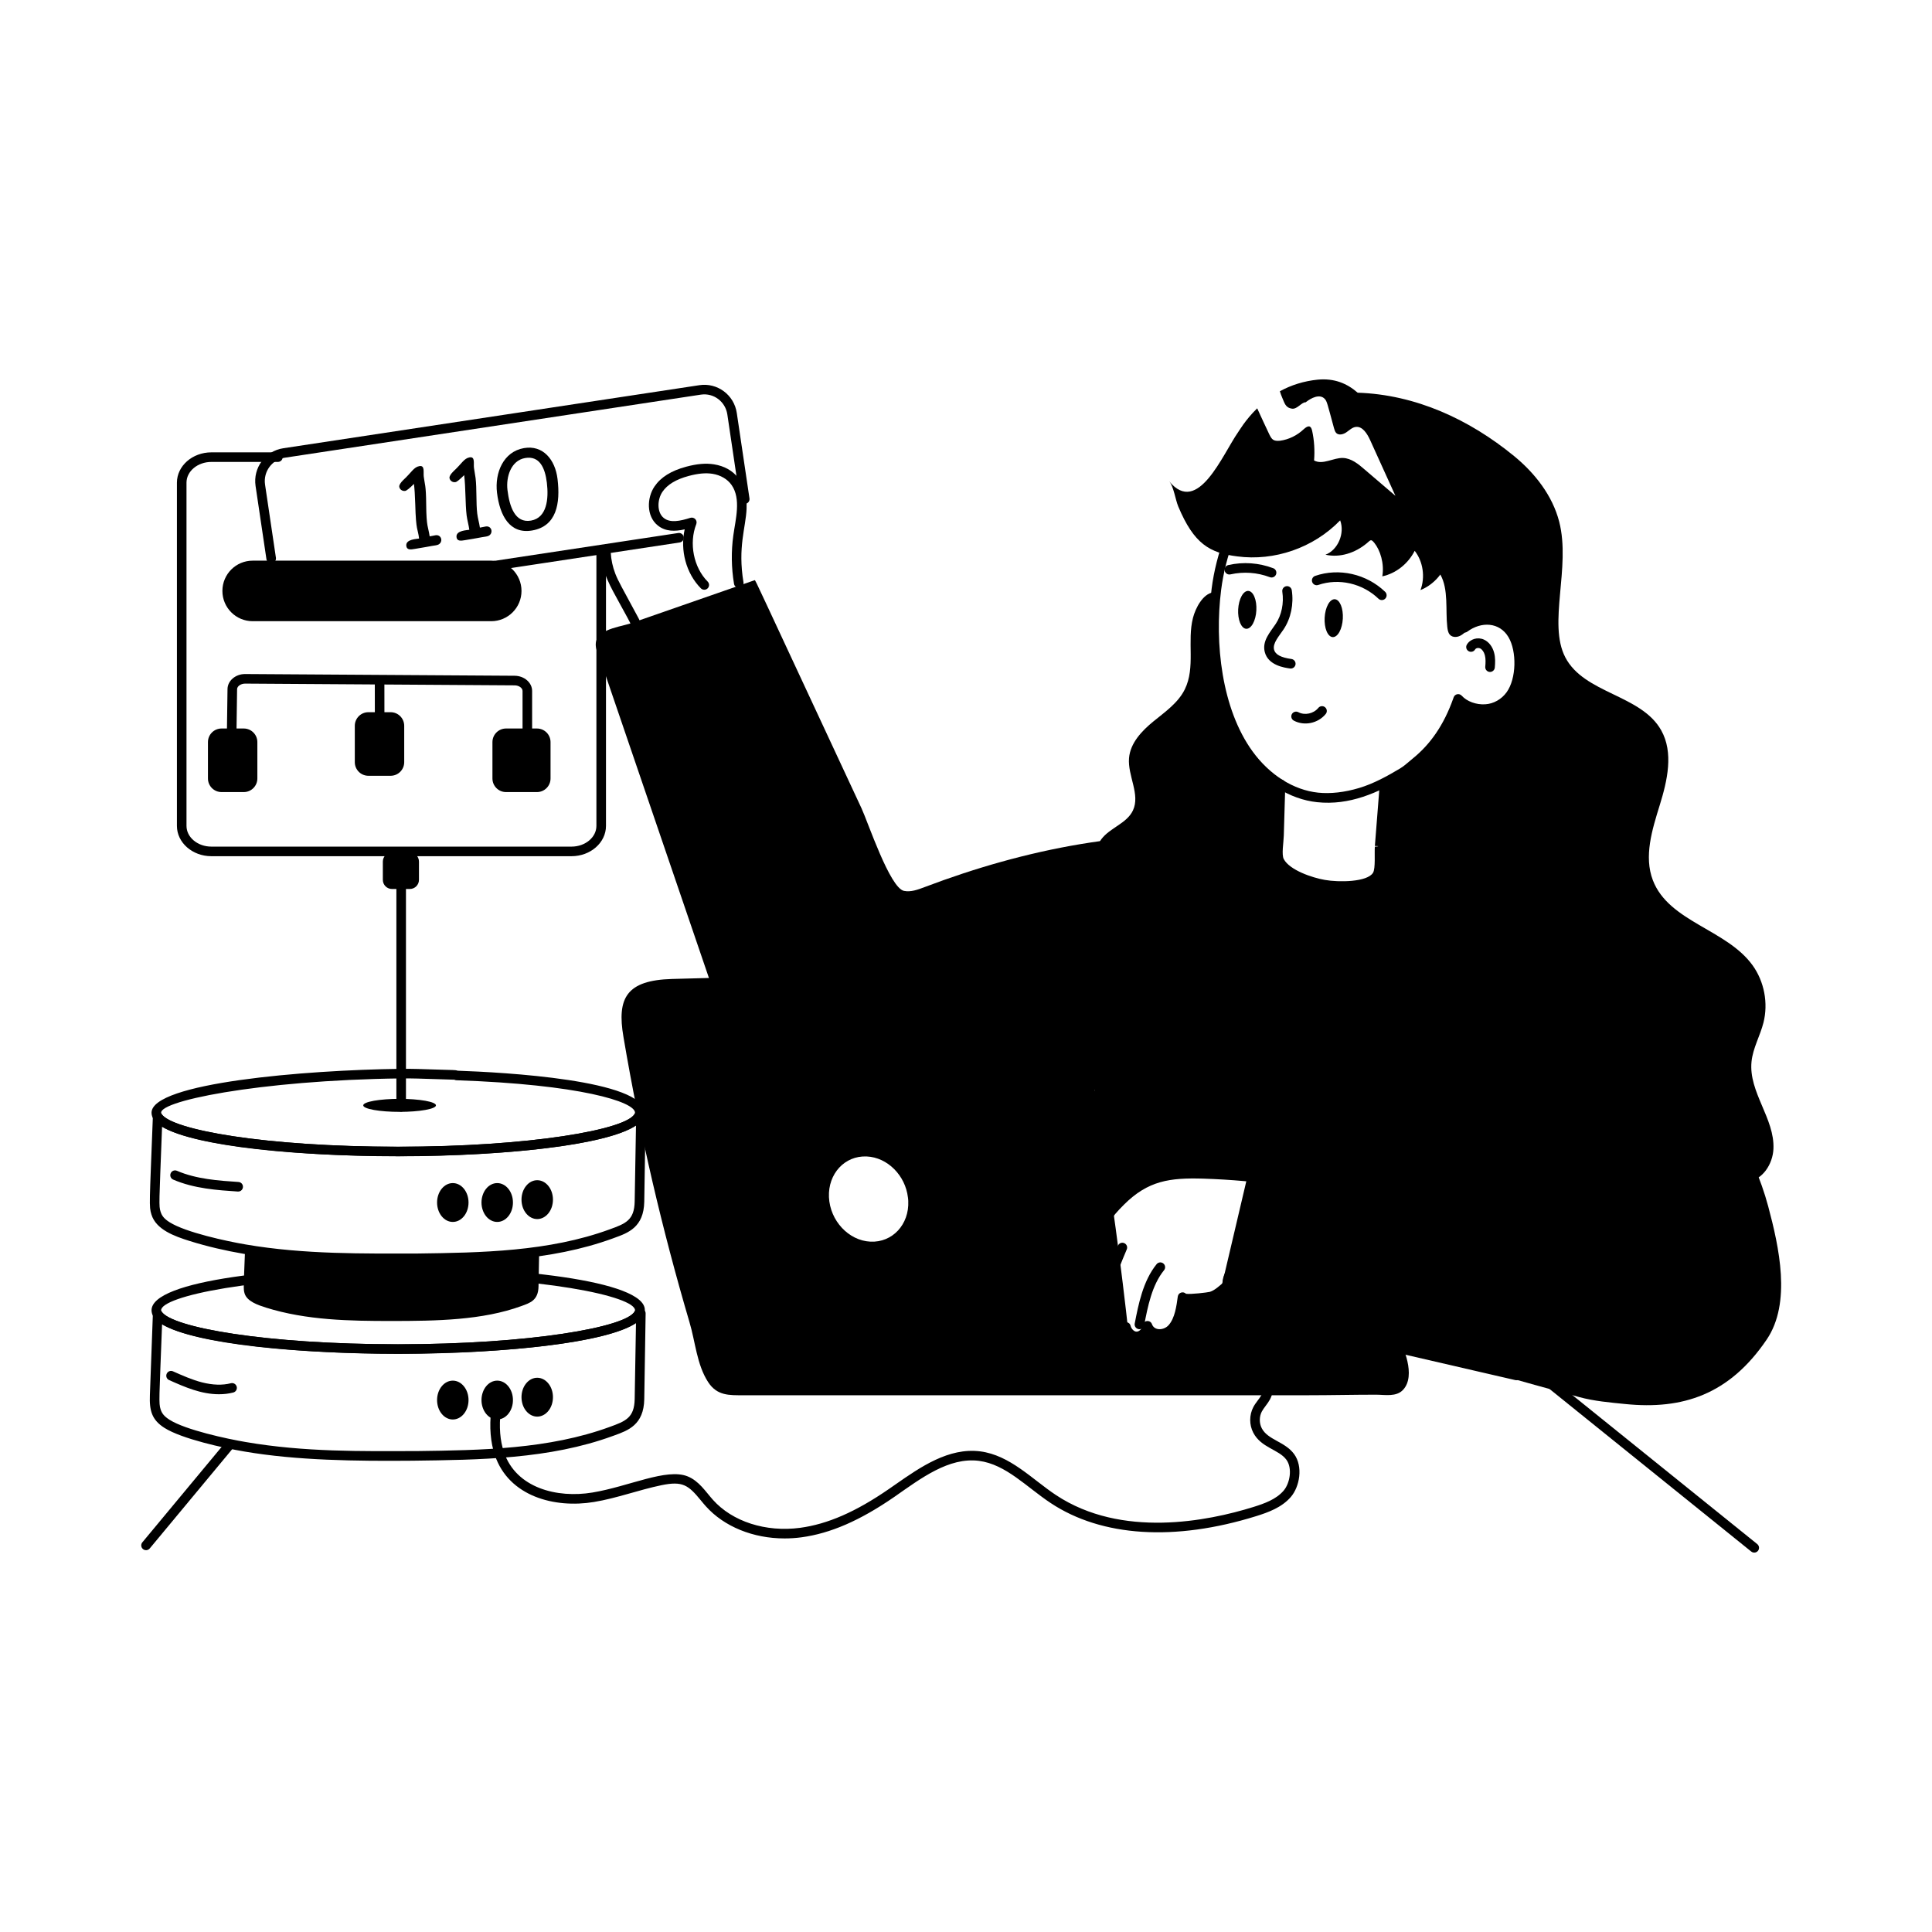 <svg xmlns="http://www.w3.org/2000/svg" xmlns:xlink="http://www.w3.org/1999/xlink" width="500" zoomAndPan="magnify" viewBox="0 0 375 375" height="500" preserveAspectRatio="xMidYMid meet" version="1.0"><defs><clipPath id="97c941100e"><path d="M 226 73.129 L 345 73.129 L 345 230 L 226 230 Z M 226 73.129 " clip-rule="nonzero"/></clipPath><clipPath id="7d70622e89"><path d="M 27.262 279 L 46 279 L 46 301 L 27.262 301 Z M 27.262 279 " clip-rule="nonzero"/></clipPath><clipPath id="bc222ce3c4"><path d="M 298 266 L 342 266 L 342 301.879 L 298 301.879 Z M 298 266 " clip-rule="nonzero"/></clipPath></defs><path fill="#000000" d="M 231.562 119.906 C 230.375 124.461 232.082 129.523 229.965 133.812 C 228.664 136.441 226.141 138.176 223.879 140.023 C 221.617 141.871 219.395 144.207 219.145 147.137 C 218.852 150.586 221.375 154.199 219.895 157.32 C 218.699 159.84 215.465 160.648 213.785 162.867 C 212.34 164.781 212.512 167.961 214.531 169.23 C 216.328 170.359 218.645 169.672 220.754 169.797 C 223.773 169.973 226.395 171.844 229.125 173.156 C 231.953 174.52 235.125 175.328 238.23 174.922 C 241.34 174.512 244.359 172.762 245.844 169.969 C 246.762 168.242 247.047 166.25 247.281 164.301 C 247.602 161.633 247.848 158.957 248.09 156.277 C 248.215 154.938 248.324 153.523 247.77 152.301 C 247.254 151.168 246.238 150.363 245.32 149.531 C 238.277 143.109 235.871 133.391 235.543 123.906 C 235.449 121.242 236.277 117.406 235.5 114.965 C 233.434 115.277 232.039 118.07 231.562 119.906 Z M 231.562 119.906 " fill-opacity="1" fill-rule="nonzero"/><path fill="#000000" d="M 84.617 214.547 C 84.617 214.633 84.574 214.715 84.48 214.797 C 84.391 214.875 84.258 214.957 84.082 215.031 C 83.902 215.109 83.688 215.18 83.43 215.25 C 83.172 215.32 82.879 215.383 82.551 215.441 C 82.223 215.5 81.867 215.555 81.48 215.598 C 81.098 215.645 80.691 215.684 80.262 215.715 C 79.832 215.746 79.391 215.773 78.938 215.789 C 78.484 215.805 78.023 215.812 77.562 215.812 C 77.098 215.812 76.641 215.805 76.184 215.789 C 75.73 215.773 75.289 215.746 74.859 215.715 C 74.434 215.684 74.027 215.645 73.641 215.598 C 73.254 215.555 72.898 215.5 72.57 215.441 C 72.242 215.383 71.953 215.32 71.695 215.25 C 71.438 215.18 71.219 215.109 71.043 215.031 C 70.863 214.957 70.73 214.875 70.641 214.797 C 70.551 214.715 70.504 214.633 70.504 214.547 C 70.504 214.465 70.551 214.383 70.641 214.301 C 70.73 214.223 70.863 214.141 71.043 214.066 C 71.219 213.988 71.438 213.914 71.695 213.848 C 71.953 213.777 72.242 213.715 72.57 213.656 C 72.898 213.598 73.254 213.543 73.641 213.5 C 74.027 213.453 74.434 213.414 74.859 213.383 C 75.289 213.352 75.73 213.324 76.184 213.309 C 76.641 213.293 77.098 213.285 77.562 213.285 C 78.023 213.285 78.484 213.293 78.938 213.309 C 79.391 213.324 79.832 213.352 80.262 213.383 C 80.691 213.414 81.098 213.453 81.48 213.5 C 81.867 213.543 82.223 213.598 82.551 213.656 C 82.879 213.715 83.172 213.777 83.43 213.848 C 83.688 213.914 83.902 213.988 84.082 214.066 C 84.258 214.141 84.391 214.223 84.48 214.301 C 84.574 214.383 84.617 214.465 84.617 214.547 Z M 84.617 214.547 " fill-opacity="1" fill-rule="nonzero"/><path fill="#000000" d="M 110.93 166.188 L 41.027 166.188 C 37.34 166.188 34.34 163.551 34.34 160.309 L 34.34 93.684 C 34.34 90.441 37.34 87.801 41.027 87.801 L 53.938 87.801 C 54.453 87.801 54.867 88.219 54.867 88.73 C 54.867 89.246 54.453 89.66 53.938 89.66 L 41.027 89.66 C 38.367 89.66 36.199 91.465 36.199 93.684 L 36.199 160.309 C 36.199 162.523 38.367 164.328 41.027 164.328 L 110.93 164.328 C 113.594 164.328 115.762 162.523 115.762 160.309 L 115.762 107.711 C 115.762 107.195 116.18 106.781 116.691 106.781 C 117.203 106.781 117.621 107.195 117.621 107.711 L 117.621 160.309 C 117.621 163.551 114.621 166.188 110.93 166.188 Z M 110.93 166.188 " fill-opacity="1" fill-rule="nonzero"/><path fill="#000000" d="M 124.039 126.16 C 123.523 126.16 123.109 125.742 123.109 125.23 C 123.109 121.797 122.828 121.84 120.305 117.18 C 118.418 113.691 116.914 111.336 116.688 107.359 C 116.656 106.848 117.047 106.406 117.559 106.375 C 118.07 106.324 118.512 106.738 118.543 107.25 C 118.625 108.652 118.918 110.02 119.418 111.32 C 120.012 112.859 120.66 113.887 123.934 119.984 C 124.895 121.777 124.969 123.289 124.969 125.23 C 124.969 125.742 124.551 126.16 124.039 126.16 Z M 124.039 126.16 " fill-opacity="1" fill-rule="nonzero"/><path fill="#000000" d="M 73.688 139.902 C 73.176 139.902 72.758 139.484 72.758 138.973 L 72.75 132.23 C 72.75 131.719 73.164 131.301 73.68 131.301 C 74.191 131.301 74.609 131.715 74.609 132.23 L 74.617 138.969 C 74.621 139.484 74.203 139.898 73.691 139.902 C 73.688 139.902 73.688 139.902 73.688 139.902 Z M 73.688 139.902 " fill-opacity="1" fill-rule="nonzero"/><g clip-path="url(#97c941100e)"><path fill="#000000" d="M 342.289 198.488 C 341.641 201.055 340.234 203.43 339.969 206.07 C 339.375 211.988 344.504 217.109 344.223 223.016 C 344.086 225.957 342.105 229.043 339.207 229.332 C 336.965 229.559 334.859 228.078 333.523 226.25 C 332.188 224.418 331.418 222.238 330.375 220.227 C 327.992 215.633 324.074 211.871 319.418 209.699 C 316.664 208.414 313.609 207.637 311.262 205.691 C 307.816 202.84 307.539 199.023 306.285 195.059 C 305.184 191.582 302.906 190.234 300.172 187.945 C 280.5 171.461 276.312 175.328 267.008 168.324 C 266.844 168.203 267.273 166.035 267.301 165.82 C 267.414 164.883 268.438 156.188 268.625 154.59 C 268.727 153.777 268.523 152.844 268.66 152.098 C 268.867 150.906 270.328 150.324 271.23 149.895 C 274.031 148.582 276.449 146.469 278.422 143.992 C 280.48 141.434 281.59 138.391 283.355 135.699 C 284.348 136.293 284.871 137.469 286.078 137.973 C 289.699 139.449 293.176 136.828 294.602 133.207 C 296.117 129.363 295.328 124.277 291.895 121.785 C 290.012 120.434 287.34 120.27 285.508 121.691 C 284.859 122.191 284.324 122.871 283.625 123.289 C 282.938 123.723 281.945 123.805 281.398 123.18 C 281.055 122.773 280.977 122.207 280.914 121.664 C 280.547 118.473 281.195 114.371 279.566 111.516 C 278.574 112.867 277.223 113.926 275.711 114.535 C 276.664 112.031 276.219 108.984 274.59 106.914 C 273.305 109.434 270.953 111.301 268.305 111.867 C 268.734 109.348 267.871 106.758 266.777 105.398 C 266.078 104.547 266.055 104.816 265.289 105.453 C 263.039 107.32 260.113 108.297 257.273 107.672 C 259.691 106.754 261.066 103.531 260.125 101 C 254.922 106.375 247.34 108.945 240.148 107.996 C 234.805 107.312 231.762 105.605 228.699 98.309 C 228.152 96.996 227.82 94.492 226.957 93.438 C 232.504 100.176 237.273 88.242 240.328 83.871 C 240.445 83.746 241.691 81.52 244.02 79.254 C 244.781 80.934 245.57 82.609 246.359 84.289 C 246.871 85.344 247.176 85.66 248.457 85.547 C 250.148 85.316 251.777 84.52 253.062 83.301 C 253.863 82.578 254.434 82.492 254.68 83.586 C 255.098 85.48 255.215 87.441 255.062 89.379 C 256.777 90.297 258.777 88.824 260.684 88.891 C 262.289 88.957 263.648 90.055 264.883 91.137 C 266.879 92.84 268.867 94.531 270.852 96.238 C 269.207 92.637 267.582 89.039 265.938 85.414 C 265.367 84.168 264.465 82.707 263.152 82.867 C 262.453 82.949 261.906 83.52 261.309 83.922 C 260.711 84.328 259.844 84.547 259.348 84.031 C 259.121 83.773 259.031 83.438 258.93 83.113 C 257.609 78.262 257.574 77.914 257.137 77.43 C 256.18 76.387 254.516 77.211 253.422 78.09 C 252.695 78.023 251.793 79.445 250.812 79.324 C 249.465 79.148 249.348 78.227 248.84 77.102 C 248.699 76.777 248.559 76.387 248.422 75.941 C 250.621 74.734 253.078 73.965 255.762 73.691 C 258.992 73.383 261.461 74.426 263.523 76.223 C 274.793 76.594 285.199 81.414 293.855 88.5 C 297.906 91.816 301.32 96.156 302.637 101.25 C 304.93 110.16 300.398 121.004 303.82 127.582 C 307.5 134.66 318.531 134.797 322.438 141.75 C 324.875 146.086 323.633 151.512 322.156 156.27 C 320.684 161.031 319.039 166.219 320.824 170.867 C 323.934 178.945 335.125 180.359 340.176 187.367 C 342.441 190.516 343.242 194.703 342.289 198.488 Z M 342.289 198.488 " fill-opacity="1" fill-rule="nonzero"/></g><path fill="#000000" d="M 241.055 162.621 C 241.449 166.117 238.73 169.023 236.387 171.512 C 233.707 174.359 231.395 177.457 229.047 180.605 C 226.949 183.422 227 185.766 226.605 189.297 C 225.953 195.188 222.281 200.125 218.754 204.715 C 214.117 210.75 211.945 212.926 204.219 215.781 C 189.312 221.297 173.406 224.906 158.027 219.277 C 155.477 218.348 152.875 217.105 151.27 214.805 C 148.055 210.195 148.039 201.734 141.406 200.82 C 141.406 200.82 141.355 200.812 141.355 200.812 C 139.305 194.793 119.219 135.969 116.41 127.746 C 116.172 127.07 115.777 126.309 115.672 125.598 C 115.172 122.336 119.621 121.816 122.203 121.066 L 146.52 112.602 C 147.191 113.84 145.188 109.602 167.219 156.891 C 168.477 159.586 172.727 172.371 175.469 172.922 C 176.805 173.188 178.156 172.68 179.438 172.195 C 199.02 164.762 220.125 160.535 241.055 162.621 Z M 241.055 162.621 " fill-opacity="1" fill-rule="nonzero"/><path fill="#000000" d="M 302.422 173.891 C 299.746 171.523 296.348 169.988 292.855 168.945 C 284.727 166.516 276.121 165.508 267.797 164.285 C 267.797 164.359 267.785 164.434 267.785 164.496 C 267.688 165.871 267.992 168.945 267.305 170.137 C 265.797 172.75 259.309 172.477 256.977 172.043 C 254.488 171.598 249.742 170.012 248.367 167.395 C 247.719 166.145 248.223 163.613 248.258 162.199 C 243.461 161.953 238.656 161.977 233.848 162.301 C 230.461 162.516 227.707 162.996 224.426 164.594 C 224.121 164.73 221.801 165.758 221.801 166.07 C 221.863 167.816 222.328 169.402 222.98 170.977 C 224.34 174.277 221.117 178.613 220.074 181.566 C 218.367 186.402 217.52 191.867 216.281 196.875 C 212.898 210.539 208.887 224.016 206.113 237.578 C 205.453 240.824 203.848 243.777 202.949 246.973 C 202.066 250.172 202.043 253.98 204.215 256.422 C 206.391 258.883 209.953 259.125 213.18 259.359 C 213.008 258.961 212.91 258.539 212.652 258.121 C 212.148 257.277 212.273 257.672 211.477 258.008 C 209.23 258.914 207.797 256.668 207.969 254.215 C 208.082 252.707 208.379 251.988 211.977 242.895 C 213.938 237.852 213.863 236.812 217.508 233.164 C 222.402 228.289 226.84 227.652 233.602 227.844 C 244.527 228.191 255.445 229.816 266.105 232.73 L 260.008 253.719 C 257.586 252.461 256.016 252.574 253.938 252.219 C 251.422 251.785 249.09 250.742 246.738 249.789 C 245.168 249.156 242.125 247.434 240.457 247.992 C 238.656 248.598 237.195 250.965 235.109 251.637 C 234.668 251.773 229.527 252.465 229.527 251.773 C 229.234 253.953 228.891 256.285 227.531 257.82 C 226.168 259.359 223.445 259.371 222.723 257.34 C 222.551 258.453 221.68 259.348 220.699 259.395 C 219.742 259.445 218.797 258.629 218.539 257.551 C 218.234 258.258 217.73 259.023 217.141 259.621 C 246.062 261.707 262.129 260.094 289.531 259.844 C 292.055 256.582 292.816 252.367 294.055 248.449 C 298.109 235.551 300.941 222.457 303.562 209.125 C 305.633 198.512 312.234 182.582 302.422 173.891 Z M 302.422 173.891 " fill-opacity="1" fill-rule="nonzero"/><path fill="#000000" d="M 217.082 260.547 L 213.117 260.285 C 212.305 260.234 212.277 259.465 211.965 258.809 C 209.324 260.051 206.785 257.762 207.039 254.148 C 207.148 252.711 207.664 251.375 208.117 250.199 C 208.168 250.07 211.254 242.199 211.719 240.934 C 213.289 236.641 213.902 235.461 216.852 232.508 C 221.938 227.441 226.602 226.719 233.629 226.914 C 244.691 227.27 255.699 228.922 266.348 231.832 C 266.852 231.969 267.141 232.496 266.996 232.988 L 260.902 253.977 C 260.824 254.246 260.629 254.465 260.375 254.574 C 259.586 254.91 259.414 254.133 257.035 253.609 C 256.449 253.488 255.844 253.414 255.234 253.34 C 251.527 252.879 249.918 252.07 246.387 250.652 C 245.082 250.125 241.992 248.469 240.754 248.871 C 239.246 249.379 237.68 251.785 235.395 252.52 C 235.348 252.535 232.219 253.121 230.297 252.984 C 230.016 254.863 229.547 256.945 228.227 258.438 C 226.844 260 224.426 260.324 222.914 259.145 C 221.766 260.586 219.855 260.754 218.535 259.406 C 218.309 259.719 218.059 260.012 217.801 260.273 C 217.621 260.457 217.367 260.562 217.082 260.547 Z M 213.836 258.469 L 216.758 258.66 C 217.129 258.223 217.465 257.691 217.688 257.18 C 218.055 256.332 219.246 256.492 219.445 257.332 C 219.598 257.977 220.184 258.52 220.648 258.469 C 221.184 258.441 221.699 257.871 221.805 257.195 C 221.949 256.242 223.277 256.125 223.598 257.027 C 224.07 258.352 225.93 258.227 226.832 257.207 C 228.043 255.84 228.355 253.516 228.609 251.648 C 228.711 250.891 229.66 250.57 230.195 251.121 C 231.121 251.258 234.316 250.879 234.852 250.742 C 236.59 250.184 238.172 247.781 240.16 247.109 C 242.25 246.414 245.344 248.227 247.086 248.926 C 249.477 249.906 251.754 250.898 254.094 251.301 C 255.918 251.613 257.305 251.547 259.418 252.418 L 264.945 233.383 C 254.723 230.66 244.172 229.113 233.57 228.773 C 227.039 228.582 222.855 229.152 218.164 233.82 C 215.441 236.551 214.961 237.477 213.465 241.574 C 210.523 249.617 209.059 252.098 208.895 254.285 C 208.762 256.188 209.793 258.055 211.457 256.961 C 211.645 256.836 211.988 256.602 212.453 256.711 C 212.965 256.828 213.211 257.242 213.449 257.641 C 213.629 257.934 213.742 258.211 213.836 258.469 Z M 230.457 251.77 C 230.457 251.77 230.457 251.77 230.457 251.773 C 230.457 251.77 230.457 251.77 230.457 251.77 Z M 230.457 251.77 " fill-opacity="1" fill-rule="nonzero"/><path fill="#000000" d="M 212.312 259.691 C 212.074 259.07 212.543 258.398 213.242 258.434 L 217.203 258.691 C 217.996 258.742 218.367 259.711 217.797 260.277 C 215.516 262.555 213.035 261.594 212.312 259.691 Z M 212.312 259.691 " fill-opacity="1" fill-rule="nonzero"/><path fill="#000000" d="M 211.934 258.367 C 211.445 258.211 211.172 257.691 211.324 257.199 C 212.965 251.965 214.871 246.781 216.992 241.781 C 217.191 241.309 217.738 241.086 218.211 241.289 C 218.684 241.492 218.906 242.035 218.703 242.508 C 216.609 247.449 214.723 252.582 213.098 257.758 C 212.945 258.25 212.418 258.52 211.934 258.367 Z M 211.934 258.367 " fill-opacity="1" fill-rule="nonzero"/><path fill="#000000" d="M 220.988 257.984 C 220.484 257.887 220.152 257.398 220.25 256.895 C 220.961 253.219 221.844 248.645 224.496 245.375 C 224.82 244.977 225.402 244.914 225.805 245.238 C 226.203 245.562 226.266 246.148 225.941 246.547 C 223.582 249.457 222.781 253.594 222.078 257.246 C 221.977 257.762 221.473 258.082 220.988 257.984 Z M 220.988 257.984 " fill-opacity="1" fill-rule="nonzero"/><path fill="#000000" d="M 190.473 254.703 C 189.973 254.59 189.66 254.094 189.773 253.59 C 190.406 250.793 191.227 248.02 192.203 245.344 C 192.379 244.859 192.914 244.609 193.398 244.789 C 193.879 244.965 194.129 245.496 193.953 245.98 C 193 248.586 192.203 251.285 191.586 254.004 C 191.473 254.508 190.973 254.816 190.473 254.703 Z M 190.473 254.703 " fill-opacity="1" fill-rule="nonzero"/><path fill="#000000" d="M 273.18 264.254 C 273 263.48 272.809 262.723 272.43 262.047 C 270.691 259.02 266.512 259.543 262.668 259.543 L 219.133 259.543 C 217.605 245.484 215.695 231.465 213.445 217.527 C 212.324 210.441 211.25 204.398 209.832 196.77 C 209.309 194.02 209.105 191.773 206.613 190.312 C 202.844 188.133 198.09 189.367 193.789 189.367 C 171.91 189.199 150.887 189.418 130.441 190.016 C 121.629 190.27 119.699 193.668 121.016 201.289 C 124.254 220.422 128.508 238.555 133.824 256.621 C 134.973 260.449 135.238 264.836 137.426 268.23 C 139.168 270.938 141.535 270.816 144.285 270.816 L 253.891 270.816 C 258.293 270.816 262.668 270.707 267.07 270.707 C 268.816 270.707 271.043 271.195 272.363 269.734 C 273.625 268.352 273.625 266.23 273.18 264.254 Z M 168.953 241.004 C 164.703 240.801 161.105 236.93 160.898 232.359 C 160.711 227.812 163.965 224.293 168.191 224.469 L 168.242 224.469 C 172.273 224.656 175.734 228.164 176.23 232.426 C 176.27 232.656 176.281 232.887 176.293 233.117 C 176.5 237.676 173.215 241.207 168.953 241.004 Z M 168.953 241.004 " fill-opacity="1" fill-rule="nonzero"/><path fill="#000000" d="M 267.566 116.215 C 264.453 113.223 259.863 112.176 255.875 113.539 C 255.387 113.711 254.859 113.449 254.691 112.961 C 254.527 112.477 254.785 111.949 255.27 111.781 C 259.91 110.188 265.242 111.398 268.855 114.871 C 269.227 115.23 269.238 115.816 268.883 116.188 C 268.527 116.559 267.938 116.57 267.566 116.215 Z M 267.566 116.215 " fill-opacity="1" fill-rule="nonzero"/><path fill="#000000" d="M 255.648 155.703 C 250.363 155.148 245.246 151.945 241.602 146.918 C 235.324 138.266 233.816 125.027 235.176 114.281 C 236.051 107.34 238.781 100.199 242.664 94.695 C 242.957 94.273 243.539 94.172 243.957 94.473 C 244.379 94.77 244.477 95.348 244.184 95.77 C 240.469 101.031 237.859 107.863 237.02 114.516 C 235.719 124.816 237.133 137.598 243.109 145.828 C 246.441 150.426 251.082 153.352 255.84 153.852 C 258.234 154.105 260.996 153.793 263.816 152.945 C 266.621 152.105 269.293 150.629 271.758 149.156 C 272.609 148.648 273.312 147.953 274.168 147.266 C 277.691 144.434 280.27 140.637 282.047 135.652 L 282.152 135.355 C 282.379 134.695 283.238 134.508 283.719 135.035 C 284.734 136.152 286.523 136.816 288.285 136.703 C 289.891 136.609 291.438 135.738 292.426 134.375 C 294.363 131.699 294.41 126.398 292.801 123.68 C 291.055 120.719 287.496 120.598 284.801 122.605 C 284.391 122.91 283.809 122.824 283.5 122.41 C 283.195 122 283.281 121.418 283.691 121.109 C 288.684 117.406 295.891 119.523 295.797 128.836 C 295.77 131.562 295.145 133.797 293.934 135.465 C 291.406 138.957 286.688 139.465 283.441 137.238 C 281.559 142.086 278.898 145.848 275.332 148.715 C 274.453 149.418 273.727 150.148 272.711 150.754 C 267.441 153.898 261.953 156.367 255.648 155.703 Z M 255.648 155.703 " fill-opacity="1" fill-rule="nonzero"/><path fill="#000000" d="M 289.129 130.422 C 288.617 130.375 288.242 129.922 288.289 129.41 C 288.355 128.664 288.395 127.875 288.211 127.176 C 288.047 126.547 287.688 126.035 287.273 125.844 C 286.969 125.703 286.5 125.754 286.316 126.062 C 286.055 126.504 285.484 126.648 285.043 126.387 C 284.602 126.125 284.457 125.555 284.719 125.113 C 285.375 124.012 286.84 123.59 288.055 124.156 C 288.988 124.59 289.703 125.52 290.012 126.711 C 290.266 127.684 290.223 128.664 290.141 129.578 C 290.094 130.078 289.656 130.465 289.129 130.422 Z M 289.129 130.422 " fill-opacity="1" fill-rule="nonzero"/><path fill="#000000" d="M 250.41 129.754 C 249.359 129.609 246.156 129.172 245.492 126.562 C 244.941 124.402 246.523 122.734 247.602 121.121 C 248.762 119.375 249.234 117.086 248.895 114.836 C 248.82 114.332 249.168 113.855 249.676 113.781 C 250.176 113.699 250.656 114.055 250.734 114.562 C 251.141 117.262 250.562 120.027 249.148 122.152 C 248.273 123.461 246.977 124.852 247.293 126.102 C 247.531 127.043 248.637 127.633 250.664 127.91 C 251.172 127.98 251.527 128.449 251.461 128.957 C 251.391 129.473 250.914 129.824 250.41 129.754 Z M 250.41 129.754 " fill-opacity="1" fill-rule="nonzero"/><path fill="#000000" d="M 251.133 139.875 C 250.68 139.633 250.508 139.07 250.746 138.617 C 250.988 138.168 251.551 137.996 252.004 138.234 C 253.254 138.895 254.957 138.535 255.883 137.406 C 256.207 137.008 256.797 136.949 257.191 137.273 C 257.59 137.602 257.648 138.184 257.324 138.582 C 255.836 140.402 253.176 140.961 251.133 139.875 Z M 251.133 139.875 " fill-opacity="1" fill-rule="nonzero"/><path fill="#000000" d="M 259.078 116.309 C 259.312 116.324 259.531 116.43 259.738 116.625 C 259.941 116.824 260.117 117.102 260.266 117.453 C 260.414 117.809 260.52 118.211 260.582 118.668 C 260.648 119.121 260.668 119.594 260.641 120.082 C 260.613 120.566 260.543 121.035 260.43 121.48 C 260.316 121.926 260.168 122.316 259.984 122.652 C 259.801 122.988 259.594 123.242 259.367 123.418 C 259.141 123.594 258.91 123.672 258.676 123.66 C 258.441 123.648 258.223 123.543 258.016 123.344 C 257.812 123.145 257.637 122.871 257.488 122.516 C 257.34 122.164 257.234 121.758 257.172 121.305 C 257.105 120.848 257.086 120.375 257.113 119.891 C 257.141 119.402 257.211 118.934 257.324 118.488 C 257.438 118.043 257.586 117.652 257.77 117.32 C 257.953 116.984 258.16 116.727 258.387 116.555 C 258.613 116.379 258.844 116.297 259.078 116.309 Z M 259.078 116.309 " fill-opacity="1" fill-rule="nonzero"/><path fill="#000000" d="M 242.293 114.695 C 242.527 114.707 242.746 114.812 242.953 115.012 C 243.16 115.211 243.336 115.484 243.48 115.84 C 243.629 116.195 243.734 116.598 243.801 117.055 C 243.863 117.508 243.883 117.98 243.855 118.469 C 243.832 118.953 243.762 119.422 243.648 119.867 C 243.531 120.312 243.383 120.703 243.199 121.039 C 243.016 121.375 242.809 121.629 242.582 121.805 C 242.359 121.977 242.129 122.059 241.895 122.047 C 241.66 122.035 241.441 121.93 241.234 121.73 C 241.027 121.531 240.852 121.254 240.703 120.902 C 240.559 120.547 240.453 120.145 240.387 119.688 C 240.32 119.234 240.305 118.762 240.328 118.273 C 240.355 117.789 240.426 117.32 240.539 116.875 C 240.652 116.43 240.805 116.039 240.988 115.703 C 241.172 115.367 241.375 115.113 241.602 114.938 C 241.828 114.766 242.059 114.684 242.293 114.695 Z M 242.293 114.695 " fill-opacity="1" fill-rule="nonzero"/><path fill="#000000" d="M 260.539 172.906 C 258.918 172.906 257.504 172.746 256.816 172.621 C 254.312 172.188 249.141 170.586 247.555 167.652 C 246.73 166.133 247.289 163.602 247.324 162.164 C 247.426 158.934 247.52 155.609 247.617 152.172 C 247.629 151.66 248.07 151.285 248.57 151.27 C 249.086 151.285 249.488 151.711 249.477 152.227 C 249.387 155.387 249.297 158.621 249.184 162.207 C 249.152 163.504 248.711 165.883 249.188 166.766 C 250.34 168.891 254.676 170.363 257.141 170.789 C 259.832 171.277 265.414 171.227 266.508 169.395 C 267.008 168.559 266.762 165.551 266.855 164.348 L 267.793 164.246 L 266.863 164.203 C 267.23 159.484 267.492 156.09 267.742 153.027 C 267.785 152.52 268.242 152.141 268.746 152.18 C 269.258 152.219 269.637 152.668 269.594 153.18 C 269.387 155.707 269.207 158.055 268.723 164.281 L 267.785 164.383 L 268.711 164.426 C 268.602 165.961 268.965 168.906 268.105 170.352 C 266.871 172.41 263.391 172.906 260.539 172.906 Z M 260.539 172.906 " fill-opacity="1" fill-rule="nonzero"/><path fill="#000000" d="M 246.48 112.031 C 244.023 111.102 241.379 110.918 238.824 111.488 C 238.324 111.602 237.828 111.285 237.715 110.785 C 237.602 110.285 237.918 109.785 238.418 109.676 C 241.324 109.02 244.34 109.234 247.141 110.293 C 247.621 110.473 247.863 111.008 247.68 111.488 C 247.496 111.973 246.961 112.211 246.48 112.031 Z M 246.48 112.031 " fill-opacity="1" fill-rule="nonzero"/><g clip-path="url(#7d70622e89)"><path fill="#000000" d="M 27.754 300.676 C 27.355 300.348 27.301 299.762 27.629 299.367 L 43.875 279.812 C 44.203 279.418 44.789 279.363 45.184 279.691 C 45.578 280.02 45.633 280.605 45.305 281 L 29.062 300.555 C 28.734 300.949 28.145 301.004 27.754 300.676 Z M 27.754 300.676 " fill-opacity="1" fill-rule="nonzero"/></g><g clip-path="url(#bc222ce3c4)"><path fill="#000000" d="M 339.914 301.152 L 299.301 268.422 C 298.902 268.102 298.84 267.516 299.16 267.117 C 299.484 266.719 300.066 266.656 300.469 266.977 L 341.082 299.707 C 341.48 300.027 341.543 300.613 341.223 301.012 C 340.898 301.414 340.312 301.473 339.914 301.152 Z M 339.914 301.152 " fill-opacity="1" fill-rule="nonzero"/></g><path fill="#000000" d="M 47.41 281.734 C 43.465 281.07 35.301 279.297 31.914 277.148 C 29.461 275.59 28.98 273.793 29.094 270.789 C 29.273 265.551 29.473 260.309 29.672 255.066 C 29.688 254.66 29.965 254.312 30.355 254.203 C 30.75 254.098 31.164 254.258 31.383 254.602 C 33.332 257.641 51.426 260.926 77.266 260.926 C 102.844 260.926 121.668 257.609 123.203 254.516 C 123.359 254.199 123.684 254 124.035 254 L 124.387 254 C 124.898 254 125.316 254.414 125.316 254.93 C 124.953 277.758 125.078 269.883 125.051 271.586 C 124.957 276.555 121.93 277.645 119.262 278.609 L 118.98 278.711 C 106.625 283.238 93.055 283.352 80.043 283.523 C 69.105 283.617 57.613 283.488 47.41 281.734 Z M 31.457 257.043 C 30.898 271.785 30.793 272.309 31.168 273.531 C 31.422 274.371 31.91 274.941 32.91 275.578 C 36.031 277.559 44.09 279.289 47.723 279.902 C 59.117 281.859 70.137 281.676 80.902 281.652 C 93.453 281.488 106.516 281.297 118.34 276.965 C 121.434 275.848 123.121 275.188 123.191 271.555 L 123.445 256.797 C 111.809 264.602 44.441 264.797 31.457 257.043 Z M 31.457 257.043 " fill-opacity="1" fill-rule="nonzero"/><path fill="#000000" d="M 77.266 262.781 C 55.969 262.781 32.836 260.316 29.816 255.602 C 29.559 255.223 29.414 254.773 29.414 254.324 C 29.414 242.688 131.488 243.215 124.852 255.371 C 122.445 260.227 99.086 262.781 77.266 262.781 Z M 77.266 247.73 C 49.191 247.73 31.273 251.637 31.273 254.324 C 31.273 254.398 31.309 254.484 31.367 254.574 C 33.328 257.641 51.426 260.922 77.266 260.922 C 102.844 260.922 121.668 257.609 123.203 254.512 C 123.246 254.434 123.258 254.379 123.258 254.324 C 123.258 251.637 105.34 247.73 77.266 247.73 Z M 77.266 247.73 " fill-opacity="1" fill-rule="nonzero"/><path fill="#000000" d="M 107.328 271.191 C 107.328 271.691 107.25 272.172 107.098 272.637 C 106.941 273.098 106.723 273.504 106.434 273.859 C 106.148 274.211 105.816 274.484 105.445 274.676 C 105.07 274.867 104.68 274.965 104.273 274.965 C 103.871 274.965 103.48 274.867 103.105 274.676 C 102.734 274.484 102.402 274.211 102.117 273.859 C 101.828 273.504 101.609 273.098 101.453 272.637 C 101.301 272.172 101.223 271.691 101.223 271.191 C 101.223 270.691 101.301 270.211 101.453 269.75 C 101.609 269.285 101.828 268.879 102.117 268.527 C 102.402 268.172 102.734 267.898 103.105 267.707 C 103.48 267.516 103.871 267.422 104.273 267.422 C 104.68 267.422 105.07 267.516 105.445 267.707 C 105.816 267.898 106.148 268.172 106.434 268.527 C 106.723 268.879 106.941 269.285 107.098 269.75 C 107.25 270.211 107.328 270.691 107.328 271.191 Z M 107.328 271.191 " fill-opacity="1" fill-rule="nonzero"/><path fill="#000000" d="M 99.562 271.75 C 99.562 272.25 99.488 272.734 99.332 273.195 C 99.176 273.656 98.957 274.066 98.668 274.418 C 98.383 274.773 98.055 275.043 97.68 275.234 C 97.305 275.426 96.914 275.523 96.512 275.523 C 96.105 275.523 95.715 275.426 95.344 275.234 C 94.969 275.043 94.637 274.773 94.352 274.418 C 94.066 274.066 93.844 273.656 93.691 273.195 C 93.535 272.734 93.457 272.25 93.457 271.75 C 93.457 271.25 93.535 270.77 93.691 270.309 C 93.844 269.848 94.066 269.438 94.352 269.086 C 94.637 268.73 94.969 268.457 95.344 268.266 C 95.715 268.074 96.105 267.98 96.512 267.98 C 96.914 267.98 97.305 268.074 97.68 268.266 C 98.055 268.457 98.383 268.73 98.668 269.086 C 98.957 269.438 99.176 269.848 99.332 270.309 C 99.488 270.77 99.562 271.25 99.562 271.75 Z M 99.562 271.75 " fill-opacity="1" fill-rule="nonzero"/><path fill="#000000" d="M 90.941 271.75 C 90.941 272.25 90.863 272.734 90.711 273.195 C 90.555 273.656 90.332 274.066 90.047 274.418 C 89.762 274.773 89.43 275.043 89.059 275.234 C 88.684 275.426 88.293 275.523 87.887 275.523 C 87.484 275.523 87.094 275.426 86.719 275.234 C 86.348 275.043 86.016 274.773 85.73 274.418 C 85.441 274.066 85.223 273.656 85.066 273.195 C 84.914 272.734 84.836 272.25 84.836 271.75 C 84.836 271.25 84.914 270.77 85.066 270.309 C 85.223 269.848 85.441 269.438 85.73 269.086 C 86.016 268.73 86.348 268.457 86.719 268.266 C 87.094 268.074 87.484 267.98 87.887 267.98 C 88.293 267.98 88.684 268.074 89.059 268.266 C 89.43 268.457 89.762 268.73 90.047 269.086 C 90.332 269.438 90.555 269.848 90.711 270.309 C 90.863 270.77 90.941 271.25 90.941 271.75 Z M 90.941 271.75 " fill-opacity="1" fill-rule="nonzero"/><path fill="#000000" d="M 104.652 242.895 C 104.613 245.152 104.566 247.426 104.527 249.688 C 104.48 252.418 102.871 252.895 101.211 253.5 C 93.637 256.266 84.699 256.402 75.969 256.402 C 67.922 256.402 59.512 256.277 51.617 253.805 C 50.066 253.309 47.934 252.594 47.473 251.047 C 47.219 250.203 47.289 249.809 47.57 242.473 C 58.039 244.273 69.66 244.34 80.422 244.242 C 88.328 244.141 96.574 244.051 104.652 242.895 Z M 104.652 242.895 " fill-opacity="1" fill-rule="nonzero"/><path fill="#000000" d="M 36.816 240.879 C 33.867 239.949 30.285 238.68 29.391 235.727 C 28.898 234.117 29.02 233.867 29.672 216.719 C 29.707 215.812 30.895 215.488 31.383 216.254 C 33.332 219.297 51.426 222.582 77.266 222.582 C 102.844 222.582 121.668 219.266 123.203 216.172 C 123.359 215.852 123.684 215.652 124.035 215.652 L 124.387 215.652 C 124.898 215.652 125.316 216.07 125.316 216.582 C 124.953 239.41 125.078 231.539 125.051 233.242 C 124.957 238.211 121.93 239.301 119.262 240.262 L 118.98 240.367 C 106.758 244.844 93.375 245 80.434 245.172 C 65.66 245.301 50.562 245.164 36.816 240.879 Z M 31.457 218.695 C 30.883 233.836 30.809 234.016 31.168 235.184 C 31.422 236.023 31.91 236.598 32.91 237.23 C 36.02 239.207 44.055 240.938 47.723 241.555 C 59.074 243.508 70.82 243.309 80.926 243.309 C 93.461 243.141 106.531 242.945 118.34 238.617 C 121.441 237.5 123.121 236.836 123.191 233.207 L 123.445 218.453 C 111.809 226.258 44.438 226.453 31.457 218.695 Z M 31.457 218.695 " fill-opacity="1" fill-rule="nonzero"/><path fill="#000000" d="M 77.266 224.438 C 55.973 224.438 32.836 221.973 29.816 217.254 C 29.562 216.879 29.414 216.43 29.414 215.977 C 29.414 210.199 59.098 207.688 77.809 207.461 C 78.465 207.469 78.812 207.398 84.258 207.586 C 85.484 207.625 86.695 207.668 87.848 207.691 C 88.25 207.699 88.578 207.727 88.848 207.824 C 97.621 208.129 125.117 209.602 125.117 215.977 C 125.117 216.344 125.027 216.707 124.852 217.023 C 122.445 221.883 99.086 224.438 77.266 224.438 Z M 77.828 209.32 C 50.176 209.656 29.75 213.871 31.367 216.227 C 33.332 219.293 51.426 222.578 77.266 222.578 C 102.844 222.578 121.668 219.266 123.203 216.168 C 123.246 216.09 123.258 216.035 123.258 215.977 C 123.258 213.848 112.504 210.488 88.59 209.676 C 88.453 209.672 88.316 209.637 88.191 209.57 C 88.145 209.566 85.781 209.496 84.191 209.445 C 82.227 209.379 79.805 209.293 77.828 209.32 Z M 88.027 209.461 Z M 77.82 208.391 L 77.832 208.391 Z M 77.82 208.391 " fill-opacity="1" fill-rule="nonzero"/><path fill="#000000" d="M 107.328 232.848 C 107.328 233.348 107.25 233.828 107.098 234.293 C 106.941 234.754 106.723 235.16 106.434 235.516 C 106.148 235.867 105.816 236.141 105.445 236.332 C 105.07 236.523 104.68 236.621 104.273 236.621 C 103.871 236.621 103.48 236.523 103.105 236.332 C 102.734 236.141 102.402 235.867 102.117 235.516 C 101.828 235.16 101.609 234.754 101.453 234.293 C 101.301 233.828 101.223 233.348 101.223 232.848 C 101.223 232.348 101.301 231.867 101.453 231.406 C 101.609 230.941 101.828 230.535 102.117 230.184 C 102.402 229.828 102.734 229.555 103.105 229.363 C 103.48 229.172 103.871 229.078 104.273 229.078 C 104.68 229.078 105.07 229.172 105.445 229.363 C 105.816 229.555 106.148 229.828 106.434 230.184 C 106.723 230.535 106.941 230.941 107.098 231.406 C 107.25 231.867 107.328 232.348 107.328 232.848 Z M 107.328 232.848 " fill-opacity="1" fill-rule="nonzero"/><path fill="#000000" d="M 99.562 233.406 C 99.562 233.906 99.488 234.387 99.332 234.848 C 99.176 235.312 98.957 235.719 98.668 236.074 C 98.383 236.426 98.055 236.699 97.68 236.891 C 97.305 237.082 96.914 237.176 96.512 237.176 C 96.105 237.176 95.715 237.082 95.344 236.891 C 94.969 236.699 94.637 236.426 94.352 236.074 C 94.066 235.719 93.844 235.312 93.691 234.848 C 93.535 234.387 93.457 233.906 93.457 233.406 C 93.457 232.906 93.535 232.426 93.691 231.965 C 93.844 231.5 94.066 231.094 94.352 230.738 C 94.637 230.387 94.969 230.113 95.344 229.922 C 95.715 229.73 96.105 229.637 96.512 229.637 C 96.914 229.637 97.305 229.73 97.68 229.922 C 98.055 230.113 98.383 230.387 98.668 230.738 C 98.957 231.094 99.176 231.5 99.332 231.965 C 99.488 232.426 99.562 232.906 99.562 233.406 Z M 99.562 233.406 " fill-opacity="1" fill-rule="nonzero"/><path fill="#000000" d="M 90.941 233.406 C 90.941 233.906 90.863 234.387 90.711 234.848 C 90.555 235.312 90.332 235.719 90.047 236.074 C 89.762 236.426 89.43 236.699 89.059 236.891 C 88.684 237.082 88.293 237.176 87.887 237.176 C 87.484 237.176 87.094 237.082 86.719 236.891 C 86.348 236.699 86.016 236.426 85.73 236.074 C 85.441 235.719 85.223 235.312 85.066 234.848 C 84.914 234.387 84.836 233.906 84.836 233.406 C 84.836 232.906 84.914 232.426 85.066 231.965 C 85.223 231.5 85.441 231.094 85.73 230.738 C 86.016 230.387 86.348 230.113 86.719 229.922 C 87.094 229.73 87.484 229.637 87.887 229.637 C 88.293 229.637 88.684 229.73 89.059 229.922 C 89.43 230.113 89.762 230.387 90.047 230.738 C 90.332 231.094 90.555 231.5 90.711 231.965 C 90.863 232.426 90.941 232.906 90.941 233.406 Z M 90.941 233.406 " fill-opacity="1" fill-rule="nonzero"/><path fill="#000000" d="M 46.168 231.277 C 42.191 231.012 37.68 230.715 33.613 228.957 C 33.141 228.754 32.926 228.207 33.129 227.734 C 33.328 227.262 33.875 227.043 34.348 227.25 C 38.125 228.879 42.461 229.168 46.293 229.422 C 46.805 229.457 47.191 229.898 47.156 230.41 C 47.125 230.902 46.707 231.309 46.168 231.277 Z M 46.168 231.277 " fill-opacity="1" fill-rule="nonzero"/><path fill="#000000" d="M 42.508 270.621 C 39.062 270.621 35.949 269.266 32.824 267.871 C 32.355 267.664 32.145 267.113 32.355 266.645 C 32.562 266.176 33.113 265.961 33.582 266.176 C 35.395 266.98 37.27 267.816 39.188 268.312 C 41.277 268.848 43.168 268.906 44.816 268.484 C 45.312 268.359 45.816 268.656 45.945 269.156 C 46.074 269.652 45.773 270.16 45.277 270.285 C 44.402 270.512 43.48 270.621 42.508 270.621 Z M 42.508 270.621 " fill-opacity="1" fill-rule="nonzero"/><path fill="#000000" d="M 44.969 143.289 C 44.965 143.289 44.961 143.289 44.953 143.289 C 44.441 143.281 44.031 142.859 44.039 142.348 L 44.16 133.738 C 44.184 132.129 45.715 130.828 47.574 130.828 C 78.574 131.027 69.199 130.969 99.898 131.164 C 101.766 131.18 103.285 132.504 103.285 134.113 L 103.285 142.238 C 103.285 142.75 102.867 143.168 102.355 143.168 C 101.844 143.168 101.426 142.75 101.426 142.238 L 101.426 134.113 C 101.426 133.531 100.719 133.031 99.887 133.027 L 47.586 132.688 C 46.777 132.684 46.031 133.176 46.02 133.766 L 45.898 142.375 C 45.891 142.883 45.477 143.289 44.969 143.289 Z M 44.969 143.289 " fill-opacity="1" fill-rule="nonzero"/><path fill="#000000" d="M 43 153.742 L 47.316 153.742 C 48.773 153.742 49.953 152.559 49.953 151.102 L 49.953 144.043 C 49.953 142.586 48.773 141.402 47.316 141.402 L 43 141.402 C 41.543 141.402 40.363 142.586 40.363 144.043 L 40.363 151.102 C 40.363 152.559 41.543 153.742 43 153.742 Z M 43 153.742 " fill-opacity="1" fill-rule="nonzero"/><path fill="#000000" d="M 98.219 153.742 L 104.223 153.742 C 105.68 153.742 106.859 152.559 106.859 151.102 L 106.859 144.043 C 106.859 142.586 105.68 141.402 104.223 141.402 L 98.219 141.402 C 96.762 141.402 95.582 142.586 95.582 144.043 L 95.582 151.102 C 95.582 152.559 96.762 153.742 98.219 153.742 Z M 98.219 153.742 " fill-opacity="1" fill-rule="nonzero"/><path fill="#000000" d="M 71.504 150.578 L 75.82 150.578 C 77.277 150.578 78.457 149.395 78.457 147.938 L 78.457 140.879 C 78.457 139.422 77.277 138.238 75.82 138.238 L 71.504 138.238 C 70.047 138.238 68.867 139.422 68.867 140.879 L 68.867 147.938 C 68.867 149.395 70.047 150.578 71.504 150.578 Z M 71.504 150.578 " fill-opacity="1" fill-rule="nonzero"/><path fill="#000000" d="M 219.945 215.676 C 219.684 215.676 219.426 215.566 219.242 215.355 C 218.906 214.969 218.945 214.379 219.336 214.043 L 229.324 205.398 C 229.711 205.062 230.297 205.105 230.633 205.492 C 230.969 205.883 230.93 206.469 230.539 206.805 L 220.551 215.449 C 220.375 215.602 220.16 215.676 219.945 215.676 Z M 219.945 215.676 " fill-opacity="1" fill-rule="nonzero"/><path fill="#000000" d="M 152.281 298.609 C 146.215 298.609 140.547 296.336 136.984 292.344 C 136.652 291.977 136.332 291.586 136.012 291.195 C 133.598 288.25 132.492 287.426 128.367 288.281 C 124 289.184 119.789 290.789 115.293 291.535 C 107.68 292.797 98.773 290.48 96.055 282.457 C 95.203 279.941 94.969 277.062 95.336 273.645 C 95.406 273.004 95.484 272.277 95.203 271.91 C 94.891 271.504 94.965 270.922 95.371 270.609 C 95.777 270.297 96.363 270.371 96.676 270.777 C 97.414 271.73 97.281 272.953 97.188 273.848 C 96.848 276.984 97.051 279.605 97.816 281.859 C 100.184 288.848 108.148 290.836 114.988 289.699 C 122.086 288.527 129.363 284.91 133.465 286.562 C 135.672 287.453 136.93 289.492 138.371 291.105 C 142.16 295.352 148.641 297.43 155.285 296.551 C 160.629 295.836 166.102 293.449 172.512 289.031 L 173.828 288.117 C 178.664 284.746 184.148 280.938 190.246 281.707 C 196.07 282.457 200.336 287.125 204.969 290.195 C 217.695 298.625 234.43 295.262 243.273 292.508 C 245.438 291.832 247.676 291.031 249.129 289.359 C 250.379 287.922 250.895 284.973 249.684 283.328 C 248.207 281.32 244.781 281.031 243.254 278.074 C 242.461 276.543 242.469 274.645 243.27 273.117 C 243.738 272.227 244.469 271.484 244.855 270.766 C 245.59 269.398 245.316 267.547 244.223 266.457 C 243.859 266.094 243.859 265.504 244.219 265.141 C 244.582 264.777 245.172 264.773 245.535 265.141 C 247.215 266.812 247.621 269.547 246.492 271.645 C 246.039 272.488 245.277 273.289 244.918 273.98 C 244.402 274.965 244.398 276.234 244.906 277.223 C 246.082 279.5 249.395 279.797 251.18 282.227 C 252.965 284.652 252.273 288.574 250.535 290.578 C 248.762 292.617 246.141 293.559 243.824 294.281 C 228.016 299.207 213.852 298.309 203.941 291.742 C 199.23 288.621 195.246 284.223 190.008 283.551 C 184.156 282.805 178.738 286.957 173.566 290.562 C 166.906 295.152 161.176 297.641 155.531 298.395 C 154.445 298.539 153.355 298.609 152.281 298.609 Z M 152.281 298.609 " fill-opacity="1" fill-rule="nonzero"/><path fill="#000000" d="M 76.082 172.551 L 79.547 172.551 C 80.527 172.551 81.32 171.758 81.32 170.777 L 81.32 167.234 C 81.32 166.254 80.527 165.461 79.547 165.461 L 76.082 165.461 C 75.102 165.461 74.309 166.254 74.309 167.234 L 74.309 170.777 C 74.309 171.758 75.102 172.551 76.082 172.551 Z M 76.082 172.551 " fill-opacity="1" fill-rule="nonzero"/><path fill="#000000" d="M 77.867 215.773 C 77.355 215.773 76.938 215.355 76.938 214.844 L 76.938 169.098 C 76.938 168.582 77.355 168.168 77.867 168.168 C 78.379 168.168 78.797 168.582 78.797 169.098 L 78.797 214.844 C 78.797 215.355 78.379 215.773 77.867 215.773 Z M 77.867 215.773 " fill-opacity="1" fill-rule="nonzero"/><path fill="#000000" d="M 51.715 108.531 L 49.605 94.324 C 49.086 90.816 51.492 87.535 54.965 87.008 L 135.762 74.762 C 139.207 74.242 142.488 76.613 143.012 80.172 L 145.473 96.738 C 145.547 97.246 145.195 97.719 144.688 97.793 C 144.184 97.855 143.707 97.52 143.633 97.012 L 141.176 80.445 C 140.809 77.973 138.539 76.223 136.039 76.598 L 55.242 88.848 C 52.781 89.219 51.078 91.555 51.445 94.051 L 53.555 108.258 C 53.629 108.766 53.277 109.238 52.77 109.312 C 52.227 109.387 51.785 109.012 51.715 108.531 Z M 51.715 108.531 " fill-opacity="1" fill-rule="nonzero"/><path fill="#000000" d="M 92.195 110.375 C 92.121 109.867 92.469 109.395 92.977 109.316 L 131.648 103.457 C 132.156 103.379 132.629 103.727 132.707 104.234 C 132.785 104.742 132.434 105.219 131.926 105.293 L 93.254 111.156 C 92.75 111.234 92.273 110.883 92.195 110.375 Z M 92.195 110.375 " fill-opacity="1" fill-rule="nonzero"/><path fill="#000000" d="M 82.633 106.184 L 80.539 106.539 C 79.738 106.68 78.965 106.793 78.863 105.965 C 78.695 104.605 81.02 104.629 81.344 104.531 C 81.098 102.5 80.742 103.242 80.598 97.832 C 80.543 96.105 80.461 94.805 80.348 93.926 C 79.488 94.785 78.926 95.234 78.664 95.281 C 78.082 95.383 77.559 94.98 77.496 94.473 C 77.461 94.16 77.715 93.727 78.27 93.176 C 79.895 91.695 80.289 90.668 81.406 90.473 C 82.508 90.281 82.148 91.66 82.25 92.512 C 82.434 94.035 82.691 94.027 82.723 97.941 C 82.762 102.398 83.121 102.176 83.398 104.109 L 84.508 103.898 C 85.484 103.723 85.977 104.75 85.441 105.418 C 85.023 105.938 84.539 105.785 82.633 106.184 Z M 82.633 106.184 " fill-opacity="1" fill-rule="nonzero"/><path fill="#000000" d="M 92.383 104.484 L 90.289 104.84 C 89.488 104.977 88.711 105.094 88.609 104.262 C 88.445 102.906 90.766 102.926 91.094 102.828 C 90.992 102.004 90.668 100.855 90.57 100.031 C 90.301 97.816 90.398 94.551 90.094 92.223 C 89.234 93.082 88.676 93.535 88.414 93.578 C 87.828 93.684 87.309 93.277 87.246 92.773 C 87.207 92.461 87.465 92.027 88.02 91.473 C 89.652 89.98 90.043 88.965 91.152 88.773 C 92.258 88.582 91.895 89.965 91.996 90.809 C 92.066 91.387 92.234 92.16 92.312 92.797 C 92.555 94.801 92.391 97.707 92.629 99.672 C 92.75 100.668 93 101.402 93.148 102.41 L 94.254 102.195 C 95.262 102.02 95.707 103.074 95.188 103.719 C 94.773 104.234 94.277 104.086 92.383 104.484 Z M 92.383 104.484 " fill-opacity="1" fill-rule="nonzero"/><path fill="#000000" d="M 103.297 102.965 C 98.926 103.727 97.004 100.059 96.469 95.637 C 96 91.781 97.703 87.672 101.688 86.977 C 105.402 86.328 107.762 89.223 108.215 92.953 C 108.797 97.738 108.023 102.141 103.297 102.965 Z M 101.914 88.906 C 99.211 89.379 98.188 92.52 98.5 95.117 C 98.883 98.262 99.934 101.594 103.066 101.047 C 106.172 100.504 106.523 96.816 106.145 93.691 C 105.797 90.844 104.754 88.41 101.914 88.906 Z M 101.914 88.906 " fill-opacity="1" fill-rule="nonzero"/><path fill="#000000" d="M 49.039 120.574 L 95.348 120.574 C 98.59 120.574 101.223 117.945 101.223 114.699 C 101.223 111.453 98.59 108.824 95.348 108.824 L 49.039 108.824 C 45.797 108.824 43.168 111.453 43.168 114.699 C 43.168 117.945 45.797 120.574 49.039 120.574 Z M 49.039 120.574 " fill-opacity="1" fill-rule="nonzero"/><path fill="#000000" d="M 136.039 114.195 C 133.168 111.301 131.98 106.797 132.898 102.746 C 131.012 103.176 129.168 103.199 127.668 101.988 C 125.43 100.188 125.543 96.613 127.051 94.406 C 128.27 92.621 130.277 91.371 133.191 90.586 C 135.289 90.023 137.008 89.875 138.594 90.129 C 142.543 90.762 145.121 93.703 144.91 98.754 C 144.758 102.43 143.168 106.172 144.309 113.023 C 144.391 113.527 144.047 114.008 143.543 114.09 C 143.035 114.172 142.559 113.832 142.473 113.328 C 141.953 110.195 141.906 107.027 142.34 103.91 C 142.766 100.793 143.887 96.832 141.996 94.133 C 141.211 93.004 139.859 92.215 138.301 91.965 C 136.98 91.758 135.512 91.891 133.672 92.383 C 131.207 93.047 129.543 94.051 128.586 95.453 C 127.57 96.941 127.461 99.434 128.836 100.539 C 130.09 101.555 132.059 101.125 133.996 100.512 C 134.34 100.402 134.711 100.504 134.957 100.762 C 135.203 101.023 135.273 101.402 135.145 101.738 C 133.695 105.441 134.625 110.133 137.359 112.887 C 137.719 113.25 137.719 113.84 137.355 114.199 C 136.988 114.562 136.398 114.559 136.039 114.195 Z M 136.039 114.195 " fill-opacity="1" fill-rule="nonzero"/><path fill="#000000" d="M 293.422 168.793 C 310.617 175.004 320.656 189.172 328.422 203.656 C 333.758 213.609 340.312 223.297 343.207 234.152 C 345.297 241.988 347.754 252.867 342.914 260.008 C 335.641 270.73 326.559 273.641 315.477 272.523 C 312.438 272.215 309.461 271.969 306.508 271.168 C 279.848 263.949 285.434 264.848 239.602 252.559 C 237.309 251.941 236.637 248.945 237.934 246.82 L 245.605 218.836 C 245.43 218.191 245.957 217.438 246.539 217.168 C 247.609 216.668 249.195 217.145 253.281 217.438 L 295.816 224.434 L 287.703 210.441 " fill-opacity="1" fill-rule="nonzero"/><path fill="#000000" d="M 294.109 267.875 L 255.926 259.051 L 239.691 254.398 C 237.754 253.848 236.613 251.809 237.094 249.766 L 244.277 219.195 C 244.734 217.246 246.5 215.996 248.406 216.309 L 329.922 229.418 C 330.43 229.5 330.773 229.977 330.695 230.484 C 330.613 230.988 330.133 231.336 329.629 231.254 L 248.109 218.145 C 247.188 217.996 246.32 218.629 246.09 219.621 L 238.902 250.191 C 238.656 251.25 239.238 252.336 240.203 252.613 L 256.391 257.25 L 294.531 266.062 C 295.031 266.176 295.344 266.68 295.227 267.18 C 295.109 267.684 294.598 267.992 294.109 267.875 Z M 294.109 267.875 " fill-opacity="1" fill-rule="nonzero"/><path fill="#000000" d="M 296.836 224.922 L 288.973 211.719 C 288.707 211.281 288.852 210.707 289.293 210.445 C 289.734 210.184 290.305 210.328 290.566 210.77 L 298.434 223.969 C 298.695 224.41 298.551 224.98 298.109 225.242 C 297.668 225.508 297.098 225.359 296.836 224.922 Z M 296.836 224.922 " fill-opacity="1" fill-rule="nonzero"/></svg>